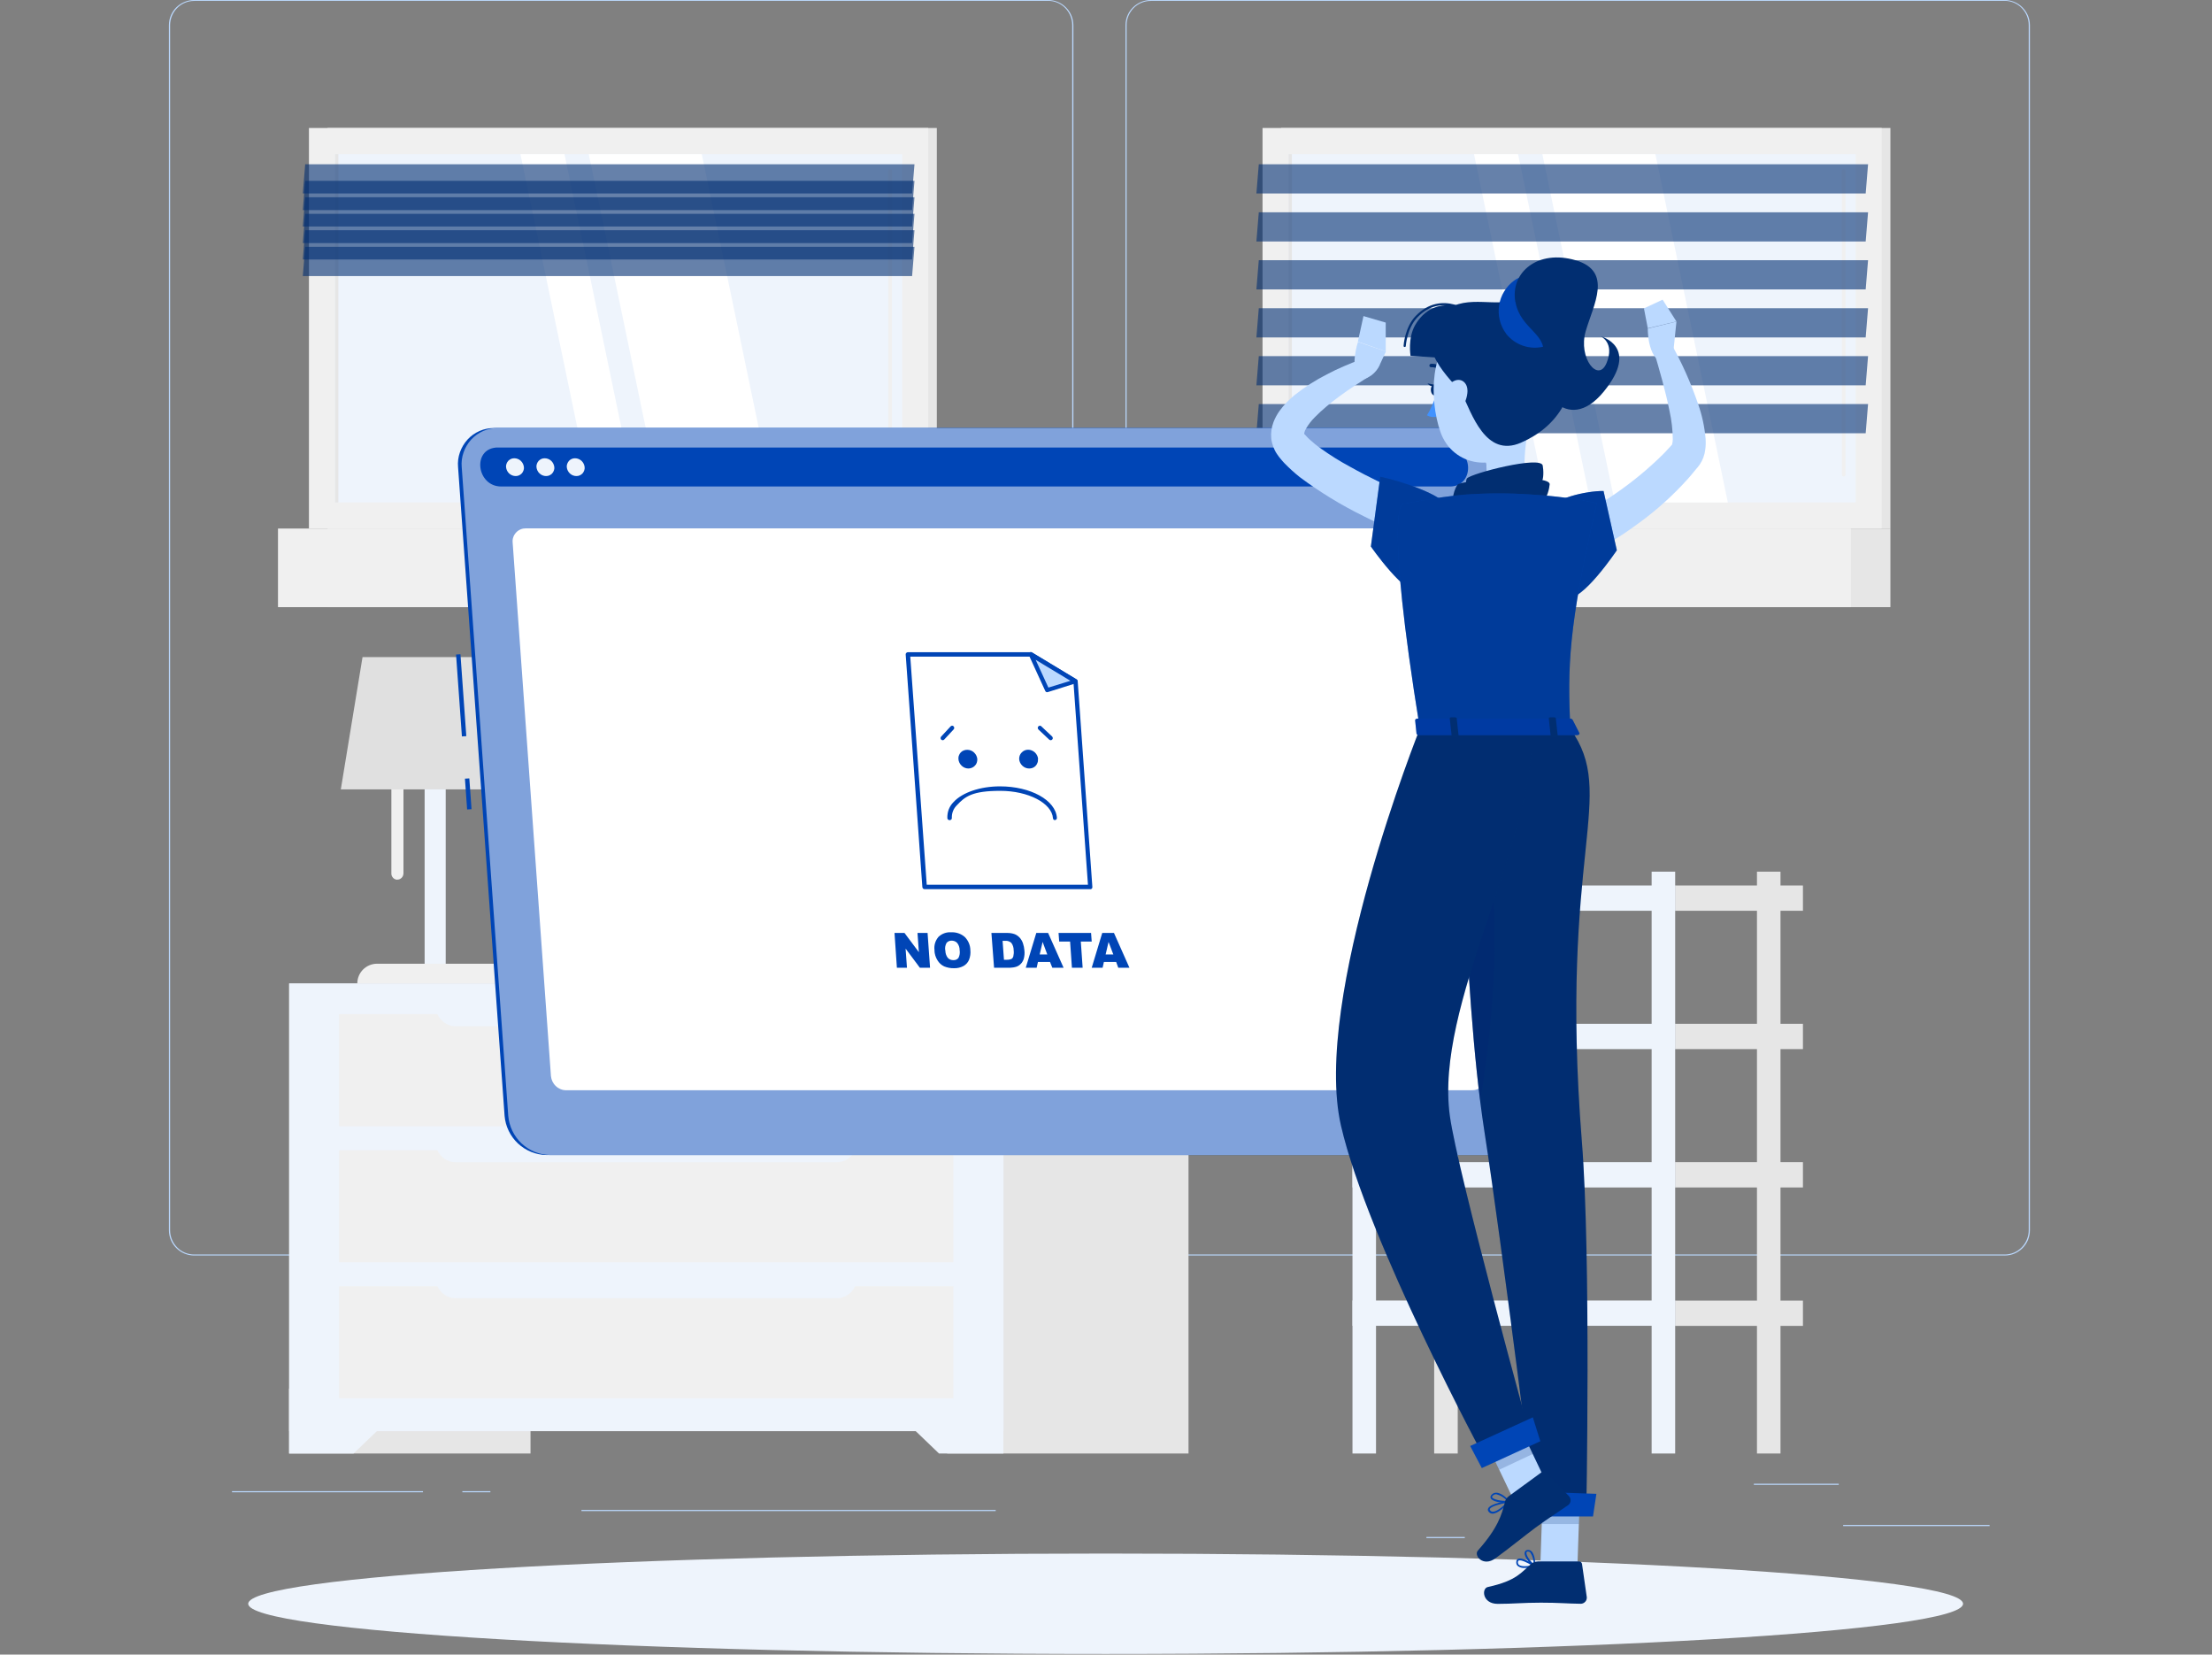 <?xml version="1.0" encoding="UTF-8"?>
<svg id="Layer_1" data-name="Layer 1" xmlns="http://www.w3.org/2000/svg" version="1.1" viewBox="0 0 2415 1806">
  <rect x="0" y="0" width="2415" height="1806" fill="#808080" stroke="none"/>
  <defs>
    <style>
      .cls-1 { fill: #eef4fc; }
      .cls-2 { fill: #4092ff; }
      .cls-3 { fill: #bbd9ff; }
      .cls-4 { fill: #012e71; }
      .cls-5 { fill: #eef4fc; }
      .cls-6 { fill: #e0e0e0; }
      .cls-7 { opacity: 0.5; fill: #012371; }
      .cls-7, .cls-11, .cls-12, .cls-13, .cls-14, .cls-16, .cls-19 { isolation: isolate; fill: #012e71; }
      .cls-7, .cls-11, .cls-15, .cls-16 { fill: #fff; }
      .cls-8 { fill: #0045b6; }
      .cls-9, .cls-12, .cls-13, .cls-19 { fill: #012e71; }
      .cls-10 { fill: #f0f0f0; }
      .cls-11 { opacity: 0.1; fill: #012e71; }
      .cls-12, .cls-16 { opacity: 0.3; fill: #012371; }
      .cls-13 { opacity: 0.4; fill: #012e71; }
      .cls-20, .cls-19 { opacity: 0.2; fill: #012371; } 
      .cls-14 { opacity: 0.6; fill: #012e71; }
      .cls-17 { fill: #BBD9FF; }
      .cls-18 { fill: #e6e6e6; }

      /* Animation */
      @keyframes moveLeftRight {
        0% { transform: translateX(0); }
        100% { transform: translateX(40px); }
      }
      #ponytail {
        animation: moveLeftRight 2s infinite alternate;
      }

      @keyframes blink {
        0%, 97%, 100% { transform: scaleY(1); }
        98%, 99% { transform: scaleY(0); }
      }
      #eyes {
        animation: blink 4s infinite;
      }

      @keyframes flipFrown {
        0%, 100% { transform: scaleY(1); }
        50% { transform: scaleY(1.03); }
      }
      #frown {
        animation: flipFrown 5s infinite;
      }

      @keyframes showFromLeft {
        95% { transform: translateX(-10%); opacity: 0; }
        100% { transform: translateX(0); opacity: 1; }
      }
      #no_data {
        animation: showFromLeft 8s infinite;
      }

      @keyframes moveUpDown {
        0% { transform: translateY(0); }
        100% { transform: translateY(15px); }
      }
      #eyebrows {
        animation: moveUpDown 2.5s infinite alternate;
      }
    </style>
  </defs>
  <path class="cls-3" d="M2172.2,1664.5h-159.9v1.2h159.9v-1.2Z"/>
  <path class="cls-3" d="M1599.2,1677.6h-41.9v1.2h41.9v-1.2Z"/>
  <path class="cls-3" d="M2007.5,1619.5h-92.7v1.2h92.7v-1.2Z"/>
  <path class="cls-3" d="M461.8,1627.6h-208.5v1.2h208.5v-1.2Z"/>
  <path class="cls-3" d="M535.4,1627.6h-30.6v1.2h30.6v-1.2Z"/>
  <path class="cls-3" d="M1087.1,1648.1h-452.3v1.2h452.3v-1.2Z"/>
  <path class="cls-3" d="M1144.3,1370.4H212c-7.3,0-14.3-2.9-19.5-8.1-5.2-5.2-8.1-12.2-8.1-19.6V27.4c0-7.3,3-14.3,8.1-19.4C197.8,2.9,204.7,0,212,0h932.3c7.3,0,14.3,2.9,19.5,8.1,5.2,5.2,8.1,12.2,8.1,19.6v1315c0,7.3-2.9,14.4-8.1,19.6-5.2,5.2-12.2,8.1-19.5,8.1ZM212,1c-7,0-13.7,2.8-18.6,7.8-4.9,5-7.7,11.7-7.7,18.7v1315.3c0,7,2.8,13.7,7.7,18.7,4.9,5,11.6,7.8,18.6,7.8h932.3c7,0,13.7-2.8,18.6-7.8,4.9-5,7.7-11.7,7.7-18.7V27.4c0-7-2.8-13.7-7.7-18.7-4.9-5-11.6-7.8-18.6-7.8H212Z"/>
  <path class="cls-3" d="M2188.7,1370.4h-932.3c-7.3,0-14.3-2.9-19.5-8.1-5.2-5.2-8.1-12.2-8.1-19.6V27.4c0-7.3,3-14.3,8.2-19.4,5.2-5.1,12.1-8,19.4-8h932.3c7.2,0,14.2,2.9,19.4,8.1,5.1,5.1,8.1,12.1,8.1,19.4v1315.3c0,7.3-2.9,14.4-8,19.5-5.2,5.2-12.1,8.1-19.4,8.1ZM1256.3,1c-7,0-13.7,2.8-18.6,7.8-4.9,5-7.7,11.7-7.7,18.7v1315.3c0,7,2.8,13.7,7.7,18.7,5,4.9,11.6,7.8,18.6,7.8h932.3c7,0,13.7-2.8,18.6-7.8,4.9-5,7.7-11.7,7.7-18.7V27.4c0-7-2.8-13.7-7.7-18.7-4.9-5-11.6-7.8-18.6-7.8h-932.3Z"/>
  <path class="cls-18" d="M1398.7,576.9h665.2V139.7h-665.2v437.2Z"/>
  <path class="cls-10" d="M1378.4,576.9h676V139.7h-676v437.2Z"/>
  <path class="cls-18" d="M1398.7,662.7h665.2v-85.8h-665.2v85.8Z"/>
  <path class="cls-10" d="M1344.6,662.7h676.1v-85.8h-676.1v85.8Z"/>
  <path class="cls-5" d="M2026,548.4V168.2h-619.2v380.2h619.2Z"/>
  <path class="cls-15" d="M1886.4,548.4l-79.1-380.1h-123.4l79.1,380.1h123.4Z"/>
  <path class="cls-10" d="M2012.9,520c.3,0,.5,0,.8-.2s.5-.3.7-.5c.2-.2.3-.4.4-.7,0-.3.2-.5.1-.8V186.8c0-.5-.2-1.1-.6-1.4-.4-.4-.9-.6-1.4-.6-.3,0-.5,0-.8.1-.2.1-.5.2-.7.4-.2.2-.3.4-.4.7s-.2.5-.1.8v331.2c0,.3,0,.5.1.8,0,.3.2.5.4.7.2.2.4.3.7.5s.5.2.8.2Z"/>
  <path class="cls-15" d="M1736.5,548.4l-79.1-380.1h-48.1l79.1,380.1h48.1Z"/>
  <path class="cls-18" d="M1410.4,548.4V168.2h-3.6v380.2h3.6Z"/>
  <path class="cls-14" d="M1371.7,211.2h665.2l2.6-31.9h-665.2l-2.6,31.9Z"/>
  <path class="cls-14" d="M1371.7,263.6h665.2l2.6-31.9h-665.2l-2.6,31.9Z"/>
  <path class="cls-14" d="M1371.7,315.9h665.2l2.6-31.9h-665.2l-2.6,31.9Z"/>
  <path class="cls-14" d="M1371.7,368.3h665.2l2.6-31.9h-665.2l-2.6,31.9Z"/>
  <path class="cls-14" d="M1371.7,420.6h665.2l2.6-31.9h-665.2l-2.6,31.9Z"/>
  <path class="cls-14" d="M1371.7,472.9h665.2l2.6-31.9h-665.2l-2.6,31.9Z"/>
  <path class="cls-18" d="M1968.4,1268.5h-139.5v27.6h139.5v-27.6Z"/>
  <path class="cls-18" d="M1565.8,1586.5h25.7v-635.1h-25.7v635.1Z"/>
  <path class="cls-1" d="M1476.6,1296.1h352.3v-27.6h-352.3v27.6Z"/>
  <path class="cls-18" d="M1968.4,1419.6h-139.5v27.6h139.5v-27.6Z"/>
  <path class="cls-1" d="M1476.6,1447.1h352.3v-27.6h-352.3v27.6Z"/>
  <path class="cls-18" d="M1968.4,966.5h-139.5v27.6h139.5v-27.6Z"/>
  <path class="cls-1" d="M1476.6,994.1h352.3v-27.6h-352.3v27.6Z"/>
  <path class="cls-18" d="M1968.4,1117.5h-139.5v27.6h139.5v-27.6Z"/>
  <path class="cls-1" d="M1476.6,1145.1h352.3v-27.6h-352.3v27.6Z"/>
  <path class="cls-18" d="M1918.2,1586.5h25.7v-635.1h-25.7v635.1Z"/>
  <path class="cls-1" d="M1803.2,1586.5h25.7v-635.1h-25.7v635.1Z"/>
  <path class="cls-1" d="M1476.6,1586.5h25.7v-635.1h-25.7v635.1Z"/>
  <path class="cls-18" d="M315.7,1586.5h263.5v-513.1h-263.5v513.1Z"/>
  <path class="cls-5" d="M386,1586.5h-70.4v-70.8h144.2l-73.8,70.8Z"/>
  <path class="cls-18" d="M1034.1,1586.5h263.5v-513.1h-263.5v513.1Z"/>
  <path class="cls-5" d="M315.7,1562.1h779.9v-488.7H315.7v488.7Z"/>
  <path class="cls-5" d="M1025.2,1586.5h70.3v-70.8h-144.1l73.8,70.8Z"/>
  <path class="cls-10" d="M370.2,1377.8h670.7v-122.3H370.2v122.3Z"/>
  <path class="cls-10" d="M370.2,1526.2h670.7v-122.3H370.2v122.3Z"/>
  <path class="cls-5" d="M913.5,1268.6h-415.8c-5.9,0-11.5-2.3-15.6-6.5-4.1-4.2-6.5-9.8-6.5-15.7v-1.5h459.9v1.5c0,5.9-2.3,11.5-6.5,15.7-4.1,4.2-9.7,6.5-15.6,6.5Z"/>
  <path class="cls-10" d="M370.2,1229.3h670.7v-122.3H370.2v122.3Z"/>
  <path class="cls-5" d="M913.5,1120.1h-415.8c-5.9,0-11.5-2.3-15.6-6.5-4.1-4.2-6.5-9.8-6.5-15.7v-1.5h459.9v1.5c0,5.9-2.3,11.5-6.5,15.7-4.1,4.2-9.7,6.5-15.6,6.5Z"/>
  <path class="cls-5" d="M913.5,1417h-415.8c-5.9,0-11.5-2.3-15.6-6.5-4.1-4.2-6.5-9.8-6.5-15.7v-1.5h459.9v1.5c0,5.9-2.3,11.5-6.5,15.7-4.1,4.2-9.7,6.5-15.6,6.5Z"/>
  <path class="cls-18" d="M357.6,576.9h665.2V139.7H357.6v437.2Z"/>
  <path class="cls-10" d="M337.3,576.9h676.1V139.7H337.3v437.2Z"/>
  <path class="cls-18" d="M357.6,662.7h665.2v-85.8H357.6v85.8Z"/>
  <path class="cls-10" d="M303.5,662.7h676v-85.8H303.5v85.8Z"/>
  <path class="cls-5" d="M985,548.4V168.2H365.7v380.2h619.2Z"/>
  <path class="cls-15" d="M845.3,548.4l-79.1-380.1h-123.4l79.1,380.1h123.4Z"/>
  <path class="cls-10" d="M971.8,520c.3,0,.5,0,.8-.2.2-.1.5-.3.7-.5.2-.2.3-.4.4-.7,0-.3.1-.5.1-.8V186.8c0-.3,0-.5-.1-.8,0-.2-.2-.5-.4-.7-.2-.2-.4-.3-.7-.4-.2,0-.5-.1-.8-.1-.5,0-1.1.2-1.4.6-.4.4-.6.9-.6,1.4v331.2c0,.3,0,.5.1.8,0,.3.2.5.4.7.2.2.4.3.7.5.2.1.5.2.8.2Z"/>
  <path class="cls-15" d="M695.4,548.4l-79.1-380.1h-48.1l79.1,380.1h48.1Z"/>
  <path class="cls-18" d="M369.4,548.4V168.2h-3.6v380.2h3.6Z"/>
  <path class="cls-14" d="M330.6,211.2h665.2l2.6-31.9H333.2l-2.6,31.9Z"/>
  <path class="cls-14" d="M330.6,229.3h665.2l2.6-31.9H333.2l-2.6,31.9Z"/>
  <path class="cls-14" d="M330.6,247.2h665.2l2.6-31.9H333.2l-2.6,31.9Z"/>
  <path class="cls-14" d="M330.6,265.3h665.2l2.6-31.9H333.2l-2.6,31.9Z"/>
  <path class="cls-14" d="M330.6,283.2h665.2l2.6-31.9H333.2l-2.6,31.9Z"/>
  <path class="cls-14" d="M330.6,301.3h665.2l2.6-31.9H333.2l-2.6,31.9Z"/>
  <path class="cls-1" d="M463.6,1057.7h23v-257.3h-23v257.3Z"/>
  <path class="cls-5" d="M466.5,1057.5h6.5v-257.3h-6.5v257.3Z"/>
  <path class="cls-5" d="M475.7,1057.5h2.6v-257.3h-2.6v257.3Z"/>
  <path class="cls-10" d="M560.2,1073.4h-170.1c0-5.7,2.3-11.2,6.3-15.2,4-4,9.5-6.3,15.2-6.3h127.2c5.7,0,11.1,2.3,15.2,6.3,4,4,6.3,9.5,6.3,15.2h0Z"/>
  <path class="cls-10" d="M433.8,960.1c1.8,0,3.4-.7,4.7-2,1.2-1.2,1.9-2.9,2-4.7v-168.5c0-1.8-.7-3.4-1.9-4.7-1.2-1.2-2.9-1.9-4.7-1.9-.9,0-1.7.2-2.5.5-.8.3-1.5.8-2.2,1.4-.6.6-1.1,1.4-1.4,2.2-.3.8-.5,1.7-.5,2.6v168.7c0,1.7.8,3.4,2,4.6,1.2,1.2,2.9,1.9,4.6,1.9Z"/>
  <path class="cls-6" d="M372.1,861.6h205.9l-23.7-144.4h-158.5l-23.7,144.4Z"/>
  <path class="cls-1" d="M1207.1,1805.3c517,0,936.1-24.6,936.1-54.8s-419.1-54.8-936.1-54.8-936.1,24.6-936.1,54.8,419.1,54.8,936.1,54.8Z"/>
  <path class="cls-8" d="M502.7,714.1l-4.8.3,6.4,89.4,4.8-.3-6.4-89.4Z"/>
  <path class="cls-8" d="M512.4,849.6l-4.8.3,2.4,33.6,4.8-.3-2.4-33.6Z"/>
  <path class="cls-8" d="M1630.5,1260.7H596.5c-11.5-.2-22.5-4.7-31-12.6-8.4-7.9-13.6-18.6-14.6-30.1l-50.8-708.1c-.5-5.5.2-11,2-16.1,1.8-5.2,4.6-9.9,8.3-14s8.2-7.2,13.2-9.4c5-2.2,10.4-3.2,15.9-3.2h1034c11.5.2,22.5,4.7,30.9,12.5,8.4,7.9,13.6,18.6,14.6,30.1l50.8,708.1c.5,5.5-.2,11-2,16.2-1.8,5.2-4.6,9.9-8.3,14-3.7,4-8.2,7.2-13.2,9.4-5,2.2-10.4,3.2-15.9,3.2Z"/>
  <path class="cls-8" d="M1634.5,1260.7H600.5c-11.5-.2-22.5-4.7-31-12.6-8.4-7.9-13.6-18.6-14.6-30.1l-50.8-708.1c-.5-5.5.2-11,2-16.1,1.8-5.2,4.6-9.9,8.3-14,3.7-4,8.2-7.2,13.2-9.4,5-2.2,10.4-3.2,15.9-3.2h1034c11.5.2,22.5,4.7,30.9,12.5,8.4,7.9,13.6,18.6,14.6,30.1l50.8,708.1c.5,5.5-.2,11-2,16.2-1.8,5.2-4.6,9.9-8.3,14-3.7,4-8.2,7.2-13.2,9.4-5,2.2-10.5,3.2-15.9,3.2Z"/>
  <path class="cls-7" d="M1634.5,1260.7H600.5c-11.5-.2-22.5-4.7-31-12.6-8.4-7.9-13.6-18.6-14.6-30.1l-50.8-708.1c-.5-5.5.2-11,2-16.1,1.8-5.2,4.6-9.9,8.3-14,3.7-4,8.2-7.2,13.2-9.4,5-2.2,10.4-3.2,15.9-3.2h1034c11.5.2,22.5,4.7,30.9,12.5,8.4,7.9,13.6,18.6,14.6,30.1l50.8,708.1c.5,5.5-.2,11-2,16.2-1.8,5.2-4.6,9.9-8.3,14-3.7,4-8.2,7.2-13.2,9.4-5,2.2-10.5,3.2-15.9,3.2Z"/>
  <path class="cls-8" d="M1579.1,488.5H541.6c-26.4,2.2-21,42.5,5.6,42.5h1035.8c26.7,0,26.3-40.4-.4-42.5h-3.5Z"/>
  <path class="cls-5" d="M572,509.9c.1,1.2,0,2.5-.5,3.7-.4,1.2-1.1,2.3-1.9,3.2-.9.9-1.9,1.6-3,2.1-1.2.5-2.4.7-3.6.7-2.6,0-5.1-1-7.1-2.8-1.9-1.8-3.1-4.2-3.4-6.9-.1-1.2,0-2.5.5-3.7.4-1.2,1.1-2.3,1.9-3.2.9-.9,1.9-1.6,3-2.1,1.1-.5,2.4-.7,3.6-.7,2.6,0,5.2,1,7.1,2.8,1.9,1.8,3.1,4.2,3.4,6.9Z"/>
  <path class="cls-5" d="M605.2,509.9c.1,1.2,0,2.5-.5,3.7-.4,1.2-1.1,2.3-1.9,3.2-.9.9-1.9,1.6-3,2.1-1.2.5-2.4.7-3.6.7-2.6,0-5.1-1-7.1-2.8-1.9-1.8-3.1-4.2-3.4-6.9-.1-1.2,0-2.5.5-3.7.4-1.2,1.1-2.3,1.9-3.2.9-.9,1.9-1.6,3-2.1,1.1-.5,2.4-.7,3.6-.7,2.6,0,5.2,1,7.1,2.8,1.9,1.8,3.1,4.2,3.4,6.9Z"/>
  <path class="cls-5" d="M638.3,509.9c.1,1.2,0,2.5-.5,3.7-.4,1.2-1.1,2.3-1.9,3.2-.9.9-1.9,1.6-3,2.1-1.1.5-2.4.7-3.6.7-2.6,0-5.2-1-7.1-2.8-1.9-1.8-3.1-4.2-3.4-6.9-.1-1.2,0-2.5.5-3.7s1.1-2.3,1.9-3.2,1.9-1.6,3-2.1c1.1-.5,2.4-.7,3.6-.7,2.6,0,5.1,1,7.1,2.8,1.9,1.8,3.1,4.2,3.4,6.9Z"/>
  <path class="cls-15" d="M1607.1,1190h-989.1c-4.2,0-8.2-1.7-11.2-4.6-3.1-2.9-4.9-6.8-5.3-10.9l-41.8-582.3c-.2-2,0-4,.7-5.9.6-1.9,1.7-3.6,3.1-5.1,1.4-1.5,3-2.6,4.9-3.4,1.8-.8,3.8-1.1,5.8-1.1h989.3c4.2,0,8.2,1.7,11.2,4.5,3.1,2.9,4.9,6.8,5.3,10.9l41.8,582.3c.2,2,0,4.1-.7,6-.7,1.9-1.7,3.7-3.1,5.1-1.4,1.5-3.1,2.6-5,3.4-1.9.8-3.9,1.1-5.9,1Z"/>
  <path class="cls-15" d="M1190.3,968.2l-16.1-224.5-48.8-29.5h-134.3l18.3,253.9h180.9Z"/>
  <path class="cls-8" d="M1190.3,970.5h-180.9c-.6,0-1.2-.2-1.6-.6-.4-.4-.7-1-.8-1.6l-18.2-253.9c0-.3,0-.6.1-.9.1-.3.3-.6.5-.8.2-.2.5-.4.8-.6.3-.1.6-.2.9-.2h134.3c.4,0,.8.1,1.2.3l48.8,29.5c.3.2.6.5.8.8.2.3.3.7.4,1.1l16,224.5c0,.3,0,.7-.1,1-.1.3-.3.6-.5.8-.2.2-.5.4-.7.5-.3.1-.6.2-.9.2ZM1011.7,965.7h176.1l-15.8-220.7-46.9-28.3h-131.3l18,249.1Z"/>
  <path class="cls-3" d="M1174.2,743.7l-48.8-29.5,17.9,39.1,30.9-9.6Z"/>
  <path class="cls-8" d="M1143.3,755.6c-.4,0-.9-.1-1.2-.4-.4-.2-.7-.6-.9-1l-17.9-39.1c-.2-.5-.3-1-.2-1.5,0-.5.3-.9.7-1.3.4-.3.9-.5,1.4-.6.5,0,1,0,1.4.3l48.8,29.5c.4.2.7.6.9,1,.2.4.3.9.2,1.3,0,.4-.2.9-.5,1.2-.3.3-.7.6-1.1.7l-30.9,9.7h-.7ZM1130.7,720.2l13.9,30.3,24.1-7.4-38-22.9Z"/>
  <g id="eyes">
    <path class="cls-8" d="M1067,828.6c0,1.3-.1,2.6-.6,3.9-.4,1.2-1.1,2.4-2.1,3.3-.9,1-2,1.7-3.2,2.2-1.2.5-2.5.8-3.8.8-2.8,0-5.4-1.1-7.4-3-2-1.9-3.3-4.5-3.5-7.2-.1-1.3,0-2.7.5-3.9.4-1.3,1.1-2.4,2-3.4.9-1,2-1.7,3.3-2.2,1.2-.5,2.6-.7,3.9-.7,2.8,0,5.4,1.1,7.4,3s3.3,4.5,3.5,7.2Z"/>
    <path class="cls-8" d="M1133.2,828.6c.1,1.3,0,2.7-.5,3.9-.4,1.3-1.1,2.4-2,3.4-.9,1-2,1.7-3.2,2.2-1.2.5-2.6.7-3.9.7-2.8,0-5.4-1.1-7.4-3-2-1.9-3.3-4.5-3.5-7.2,0-1.3.1-2.6.6-3.9.4-1.2,1.2-2.4,2.1-3.3.9-1,2-1.7,3.2-2.3,1.2-.5,2.5-.8,3.8-.8,2.8,0,5.4,1.1,7.5,3,2,1.9,3.3,4.5,3.5,7.3Z"/>
  </g>
  <path id="frown" class="cls-8" d="M1151.9,895.2c-.6,0-1.2-.2-1.6-.6-.4-.4-.7-1-.7-1.5-1.2-16.5-27-29.9-57.5-29.9s-38.4,6.1-47.4,15.7c-1.8,1.8-3.3,3.9-4.2,6.3-1,2.4-1.4,5-1.3,7.5,0,.3,0,.6-.1.9,0,.3-.3.6-.5.8-.4.5-1,.8-1.7.8s-1.3-.2-1.8-.6c-.5-.4-.8-1-.8-1.7-.1-3.2.4-6.4,1.5-9.4,1.2-3,2.9-5.7,5.2-8,9.7-10.6,29.3-17.2,50.8-17.2,33.5,0,60.7,15.1,62.1,34.3,0,.3,0,.6-.1.9,0,.3-.2.6-.5.8-.2.2-.4.4-.7.6-.3.1-.6.2-.9.2h0Z"/>
  <g id="eyebrows">
    <path class="cls-8" d="M1029.2,807.9c-.6,0-1.2-.2-1.6-.6-.4-.4-.7-1-.7-1.7s.2-1.2.7-1.7l10.3-11.1c.4-.4,1-.7,1.6-.7s1.2.2,1.6.7c.2.2.4.5.5.8.1.3.2.6.2.9s0,.6-.2.9c-.1.3-.3.5-.5.8l-10.3,11.1c-.2.2-.5.4-.8.5-.3.1-.6.2-.9.2Z"/>
    <path class="cls-8" d="M1147.1,807.9c-.6,0-1.2-.2-1.6-.6l-11.8-11.1c-.2-.2-.4-.5-.5-.8s-.2-.6-.2-.9,0-.6.2-.9c.1-.3.3-.5.5-.8.4-.4,1-.7,1.6-.7s1.2.2,1.6.7l11.8,11.1c.2.2.4.5.5.8.1.3.2.6.2.9s0,.6-.2.9c-.1.3-.3.5-.5.8-.5.4-1.1.7-1.7.7Z"/>
  </g>
  <g id="no_data">
    <path class="cls-8" d="M976.6,1018.3h10.9l15.7,21-1.5-21h11l2.7,38h-11.1l-15.6-20.9,1.5,20.9h-11l-2.6-38Z"/>
    <path class="cls-8" d="M1020.3,1037.3c-.4-2.6-.2-5.2.5-7.7.7-2.5,2-4.8,3.6-6.8,1.8-1.8,4-3.2,6.4-4.1,2.4-.9,5-1.3,7.6-1.1,5.4-.3,10.8,1.5,14.9,5.1,3.8,3.8,6,8.9,6.1,14.2.4,3.7-.1,7.4-1.5,10.9-1.2,2.8-3.3,5.1-6,6.6-3.2,1.7-6.7,2.5-10.3,2.4-3.7.1-7.4-.6-10.8-2-3-1.4-5.5-3.7-7.2-6.5-2.1-3.3-3.3-7.1-3.4-11ZM1032.1,1037.3c0,3,.9,5.9,2.7,8.2.8.8,1.7,1.5,2.7,1.9,1,.4,2.2.6,3.3.6,1.1,0,2.1-.1,3.1-.5,1-.4,1.8-1.1,2.5-1.9,1.4-2.7,1.8-5.7,1.3-8.6,0-2.8-.9-5.6-2.7-7.8-.8-.8-1.7-1.5-2.8-1.9-1-.4-2.2-.6-3.3-.6-1,0-2.1.2-3,.6-1,.4-1.8,1.1-2.5,1.9-1.4,2.5-1.9,5.4-1.4,8.2h0Z"/>
    <path class="cls-8" d="M1082.2,1018.3h17.4c2.9,0,5.7.4,8.4,1.4,2.1.9,4,2.3,5.5,4,1.5,1.8,2.7,3.8,3.4,6.1.8,2.4,1.3,4.9,1.5,7.4.4,3.2.1,6.4-.7,9.4-.7,2.1-1.8,4.1-3.4,5.6-1.3,1.4-3,2.4-4.8,3-2.2.7-4.6,1-6.9,1.1h-17.3l-2.9-38ZM1094.6,1026.9l1.5,20.7h2.8c1.8.1,3.5-.2,5.2-.8,1.1-.6,1.9-1.7,2.2-2.9.5-2.2.7-4.4.4-6.6,0-3-.8-5.9-2.6-8.2-.9-.8-1.9-1.4-3.1-1.8-1.2-.4-2.4-.5-3.6-.4h-2.9Z"/>
    <path class="cls-8" d="M1146.5,1050h-13.3l-1.4,6.3h-11.9l11.5-38h12.9l16.9,38h-12.3l-2.5-6.3ZM1143.4,1041.8l-5.1-13.7-3.2,13.7h8.3Z"/>
    <path class="cls-8" d="M1155.7,1018.3h35.5l.7,9.4h-11.9l2,28.6h-11.7l-2-28.6h-11.9l-.7-9.4Z"/>
    <path class="cls-8" d="M1218.5,1050h-13.3l-1.4,6.3h-11.9l11.5-38h12.8l16.9,38h-12.2l-2.3-6.3ZM1215.5,1041.8l-5.2-13.7-3.2,13.7h8.4Z"/>
  </g>
  <path class="cls-17" d="M1707.7,572.2c4.3-2.2,9.7-4.8,14.2-7.6,4.5-2.8,9.7-5.4,14.5-8.3,9.4-5.9,19-11.6,28-18,18.1-12.5,35.1-26.5,50.8-42,2-1.8,3.7-3.9,5.6-5.9l2.8-3,1.3-1.5.7-.8c-.7,1.3,0,.9,0-.3.4-1.7.7-3.5.7-5.3-.1-10.3-1.3-20.6-3.5-30.6-4.3-21.7-10.8-44.1-17.2-66l18.7-8.2c11.8,21,21.7,43.1,29.5,65.9,4.4,12.3,7.2,25.2,8.3,38.2.3,4.1.2,8.1-.4,12.2-.7,5.7-2.7,11.2-5.9,15.9l-.8,1.1-.6.8-.7.9-1.5,1.8-3,3.6c-2,2.4-3.9,4.8-6,7.1-16.5,18.4-34.9,35-54.9,49.4-9.7,7.2-19.9,14.1-30.4,20.3-5.2,3.2-10.4,6.2-15.8,9.1s-10.6,5.7-16.8,8.6l-17.5-37.6Z"/>
  <path class="cls-8" d="M1664.7,1711.4c3.6,0,7.2-.6,10.7-1.5.2,0,.3-.2.5-.3.1-.1.2-.3.2-.5,0-.2,0-.4,0-.5,0-.2-.2-.3-.3-.4-1.4-.9-13.7-8.9-18.4-6.7-.5.2-1,.6-1.3,1.1-.3.5-.5,1-.6,1.6-.2.9-.1,1.9.1,2.8.3.9.8,1.7,1.5,2.3,2.2,1.6,4.9,2.4,7.7,2.1ZM1672.7,1708.6c-7,1.4-12.3,1.2-14.5-.7-.4-.4-.8-1-.9-1.6-.2-.6-.2-1.2,0-1.8,0-.2,0-.5.2-.7.1-.2.3-.4.6-.5,2.6-1.1,9.7,2.5,14.6,5.4Z"/>
  <path class="cls-8" d="M1675.4,1710h.5c.2,0,.3-.2.3-.3,0-.2.1-.3.1-.5,0-.5,0-12.2-4.4-16.1-.5-.5-1.2-.9-1.9-1.1-.7-.2-1.5-.3-2.2-.2-.8,0-1.5.3-2.1.8-.6.5-1,1.2-1.1,1.9-.9,4.8,6.4,13.3,10.3,15.6.2,0,.3,0,.5,0ZM1668.5,1693.5c.8,0,1.5.3,2.1.8,2.6,3.8,3.9,8.2,3.8,12.8-3.9-3.1-8.4-9.7-7.9-12.5,0-.4.3-1,1.5-1.2h.4Z"/>
  <path class="cls-17" d="M1671.6,451c-4.8,24.2-14.5,72.7,2.2,88.9,0,0-6.6,24.2-51.1,24.2s-23.4-24.2-23.4-24.2c26.8-6.4,26-26.3,21.4-45.1l51-43.9Z"/>
  <path class="cls-4" d="M1589.8,549.6c-7.7,1.1-1.1-18.9,2-21,7.2-4.8,100.7-11.6,100.1,0-.4,4.8-2.7,14.5-6.8,17.7-4.1,3.2-28.1-6.8-95.3,3.3Z"/>
  <path class="cls-4" d="M1605.1,542.7c-6.1,2.1-5.5-18.1-3.5-20.5,4.8-5.6,80.5-25.1,82.7-14.1.9,4.8,1.3,14.5-1.3,18s-24.8-2.2-77.9,16.6Z"/>
  <path class="cls-4" d="M1576.9,407.6c-.3,0-.6,0-.9-.2-.3-.1-.5-.3-.7-.6-1.5-1.9-3.4-3.4-5.5-4.5-2.2-1-4.6-1.5-7-1.5-.3,0-.5,0-.8,0-.2,0-.5-.2-.7-.3-.2-.2-.4-.4-.5-.6-.1-.2-.2-.5-.2-.7,0-.5.1-1,.4-1.4.3-.4.8-.6,1.3-.7,3-.2,6.1.4,8.8,1.7,2.8,1.3,5.2,3.2,7.1,5.6.3.4.5.9.4,1.4,0,.5-.3,1-.7,1.3-.3.2-.7.4-1.1.4Z"/>
  <path class="cls-2" d="M1567.6,431.3c-2.2,7.7-5.4,15.1-9.7,22,1.8,1,3.7,1.6,5.8,1.8,2,.2,4.1,0,6-.8l-2.1-23Z"/>
  <path class="cls-4" d="M1569.9,425.4c.3,3.2-1.2,6.1-3.3,6.3s-4.1-2.2-4.4-5.5c-.3-3.3,1.2-6.1,3.2-6.3,2.1-.2,4.1,2.2,4.4,5.5Z"/>
  <path class="cls-4" d="M1566.5,420l-8-1.5s4.6,5.7,8,1.5Z"/>
  <path class="cls-17" d="M1722.2,1709h-40.5l3.2-94h40.5l-3.2,94Z"/>
  <path class="cls-4" d="M1678.6,1704.3h45.4c.8,0,1.6.2,2.1.8.6.5,1,1.2,1.1,2l5.2,36.1c.1.9,0,1.8-.3,2.7-.3.9-.7,1.7-1.4,2.4-.6.7-1.4,1.2-2.2,1.6-.8.4-1.7.6-2.7.6-15.8-.2-23.5-1.2-43.4-1.2s-30.3,1.3-47.2,1.3-17.9-16.9-10.8-18.4c31.7-6.9,36.7-16.3,47.4-25.3,1.9-1.6,4.3-2.5,6.8-2.5Z"/>
  <g class="cls-20">
    <path class="cls-9" d="M1725.4,1615h-40.5l-1.6,48.5h40.5l1.6-48.5Z"/>
  </g>
  <path class="cls-17" d="M1561.3,596c-24.8-9.7-49-20.6-72.7-32.7-24.4-12-47.7-26.2-69.5-42.5-5.8-4.6-11.3-9.6-16.5-14.9-1.3-1.5-2.7-2.8-4-4.5-1.5-1.7-2.9-3.6-4.2-5.5-3.6-5.2-5.8-11.2-6.5-17.5-.5-6,.3-11.9,2.4-17.5,1.7-4.5,4-8.7,6.8-12.6,4.7-6.4,10.2-12.1,16.4-17.1,10.9-8.7,22.8-16.3,35.2-22.6,6-3.2,12.1-6.1,18.2-8.7,6.2-2.7,12.3-5.2,18.9-7.5l8.5,18.7c-21,13.3-42.9,28-58.9,44.4-3.6,3.6-6.8,7.7-9.4,12.1-2.3,3.8-2.3,6.7-1.9,6.4.4-.2,0,0,.7.5l1.9,2.1c.7.9,1.7,1.7,2.7,2.7,4.1,3.8,8.4,7.3,13,10.5,10,7.1,20.3,13.6,31.1,19.4,10.9,6.1,22.1,11.9,33.5,17.4,22.8,11,46.4,21.5,69.5,31.1l-15.1,38.5Z"/>
  <path class="cls-17" d="M1506.4,398.1l6.7-14.5-30.5-10.4s-9.7,28.6,1.8,41.8c4.8-.8,9.3-2.7,13.2-5.6,3.8-2.9,6.9-6.8,8.9-11.2Z"/>
  <path class="cls-17" d="M1512.9,352.1l-24.3-7.1-6.1,27.9,30.4,10.6v-31.4Z"/>
  <path class="cls-17" d="M1826.8,384.9l3.5-33.9-31.3,7.6s-.5,31.9,16.1,36.9l11.7-10.6Z"/>
  <path class="cls-17" d="M1815.2,327.1l-20.4,9.5,4.2,21.7,31.3-7.4-15.1-23.8Z"/>
  <path class="cls-17" d="M1678,403.4c1.5,40.3,2.9,57.3-15.2,79.8-27.3,33.9-76.9,26.9-90.3-12.1-12.1-35.1-12.5-95,25-114.8,8.2-4.4,17.5-6.6,26.8-6.4,9.3.2,18.5,2.8,26.5,7.5,8.1,4.7,14.8,11.4,19.5,19.5,4.8,8.1,7.4,17.2,7.6,26.6Z"/>
  <path class="cls-4" d="M1660.5,483.2c39.4-17.1,65.3-53.3,54.4-109.4-10.5-53.8-46.7-59.2-61.7-48-15,11.1-52.3-5.5-74.7,13.4-38.6,32.8-2.1,67.8,17,89,11.4,23.5,26.4,71.7,65,55Z"/>
  <path class="cls-8" d="M1644.2,364.1c4.8,6.2,11.3,10.8,18.7,13.3,7.4,2.5,15.4,2.8,22.9.8,7.6-2,14.4-6.1,19.6-12,5.2-5.8,8.7-13.1,9.8-20.8,1.2-7.8,0-15.7-3.2-22.8-3.2-7.1-8.5-13.2-15.1-17.3-6.6-4.2-14.3-6.3-22.1-6.1-7.8.2-15.4,2.6-21.8,7.1-8.8,6.5-14.7,16.2-16.3,27-1.7,10.8,1,21.9,7.5,30.7Z"/>
  <path id="ponytail" class="cls-4" d="M1654.4,329.5c-5.7-32.5,24.9-57.5,65.9-45.4,40.9,12.1,19.3,48.5,10.9,77.5-8.4,29.1,13.7,56.8,22.8,34.6,9.2-22.1-6.3-29.1-6.3-29.1,0,0,43.4,11.3,3.1,60.5-40.4,49.2-76.9-5.1-67-37.2,8-25.7-24-30.3-29.3-61Z"/>
  <path class="cls-4" d="M1613.5,341.8c-18.7-9.7-50.3-17.7-68.3,12.7-8.5,14.5-5.2,33.9-5.2,33.9l55,3.6,18.5-50.3Z"/>
  <path class="cls-4" d="M1533.5,378.8c-.3,0-.6-.2-.8-.4-.2-.2-.3-.6-.3-.9,0-.8,1.4-20.3,13.1-32.5,28.4-29.6,61.6-4.8,71,3.1.2.2.3.5.3.8,0,.3,0,.6-.3.8-.2.2-.5.4-.8.4-.3,0-.6,0-.8-.2-9.1-7.9-40.9-31.4-67.6-3.3-11.1,11.6-12.5,30.8-12.5,31s0,.3-.1.5c0,.2-.2.3-.3.4-.1.1-.3.2-.4.2-.2,0-.3,0-.5,0Z"/>
  <path class="cls-17" d="M1602.2,426.4c-.2,7.6-3,14.9-8,20.7-6.7,7.9-14.5,4-16.1-4.8-1.6-7.8,0-21.3,8.4-26,8.4-4.7,15.7,1.3,15.6,10.1Z"/>
  <path class="cls-4" d="M1593.6,795.3s2.6,281.8,26.9,438.8c19.7,126.8,56.1,420.1,56.1,420.1h55.2s5.4-283.1-4.8-408.6c-25.2-317.4,40-376.8-12.7-450.3h-120.7Z"/>
  <path class="cls-11" d="M1593.6,795.3s2.6,281.8,26.9,438.8c19.7,126.8,56.1,420.1,56.1,420.1h55.2s5.4-283.1-4.8-408.6c-25.2-317.4,40-376.8-12.7-450.3h-120.7Z"/>
  <path class="cls-12" d="M1622.6,923.1c19.3,85,3.9,219-6.7,278-11.2-89.6-16.8-205.6-19.7-290.7,10-16.2,19.5-17.3,26.3,12.8Z"/>
  <path class="cls-8" d="M1669,1655.2h70.2l3.7-24.7-74.3-2.5.4,27.2Z"/>
  <path class="cls-8" d="M1689.1,557.3c6.6-13.2,42.1-21.5,61.6-21.4l14.5,64.7s-38.6,57.6-54.8,51.5c-19-7-35.4-66.4-21.3-94.8Z"/>
  <path class="cls-13" d="M1689.1,557.3c6.6-13.2,42.1-21.5,61.6-21.4l14.5,64.7s-38.6,57.6-54.8,51.5c-19-7-35.4-66.4-21.3-94.8Z"/>
  <path class="cls-8" d="M1648.1,1639.4c0-.1.1-.3.1-.5s0-.3-.1-.5c0-.2-.2-.3-.4-.4-.2,0-.4-.1-.6,0-2,.3-19.9,3.2-22.3,8.3-.3.5-.4,1-.4,1.5s.1,1.1.4,1.5c.4.8,1,1.4,1.7,1.9.7.5,1.5.8,2.4.9,5.9.6,14.5-7.6,18.8-12.5h.3ZM1626.7,1646.8c1.6-2.7,10.9-5.2,18-6.5-6.4,6.5-12,10.1-15.3,9.7-.6,0-1.1-.3-1.6-.6-.5-.3-.9-.8-1.1-1.3-.1-.2-.2-.4-.2-.6s0-.4.2-.6c0,0,0,0,0,0Z"/>
  <path class="cls-8" d="M1648.1,1639.4c0-.1.1-.3.1-.5s0-.3-.1-.5c-.3-.3-7.4-8.6-14-9.1-1,0-1.9,0-2.8.3-.9.3-1.7.8-2.4,1.5-2,1.8-1.8,3.3-1.3,4.3,2.1,4.2,14.9,5.6,20.1,4.5.1,0,.2-.1.4-.2,0-.1.1-.2.2-.4ZM1629.2,1633.2c.2-.3.5-.6.8-.9.5-.5,1.1-.8,1.8-1.1.7-.2,1.4-.3,2-.2,4.5,1.1,8.5,3.6,11.5,7.1-5.8.5-15-1.3-16.3-3.8,0-.2-.1-.4,0-.6,0-.2,0-.4.2-.6Z"/>
  <path class="cls-17" d="M1690.3,1622.2l-37,16.5-16.5-34.5-21.5-45.1-2.6-5.2,37-16.5,2.8,5.9,20.9,43.7,16.8,35.2Z"/>
  <path class="cls-19" d="M1673.4,1587l-36.6,17.2-21.5-45.1,37.3-15.8,20.9,43.7Z"/>
  <path class="cls-4" d="M1550.2,795.3s-118.1,295-86.1,433.6c29,125.5,156.9,363.1,156.9,363.1l49.6-24.9s-79.1-286.8-87.7-349.1c-16.7-121.2,90.6-292.3,90.6-422.6h-123.3Z"/>
  <path class="cls-11" d="M1550.2,795.3s-118.1,295-86.1,433.6c29,125.5,156.9,363.1,156.9,363.1l49.6-24.9s-79.1-286.8-87.7-349.1c-16.7-121.2,90.6-292.3,90.6-422.6h-123.3Z"/>
  <path class="cls-4" d="M1646.7,1633.5l36.7-26.8c.6-.5,1.4-.7,2.2-.7.8,0,1.5.4,2.1,1l25.3,26.1c.6.7,1.1,1.5,1.4,2.4.3.9.4,1.8.3,2.7,0,.9-.4,1.8-.8,2.6-.5.8-1.1,1.5-1.8,2-13,9.1-19.7,12.9-35.8,24.7-9.9,7.3-29.7,23.3-43.5,33.3-13.7,10-24.1-3.1-19.3-8.4,21.6-24.2,26.2-39.2,29.5-52.9.5-2.4,1.9-4.5,3.8-6Z"/>
  <path class="cls-8" d="M1617.8,1602.4l63.9-29.3-8.2-26.1-68.4,31.3,12.7,24.1Z"/>
  <path class="cls-8" d="M1581.5,554.2c-5.3-13.8-51.4-29.1-74.6-33.9l-10.2,76.2s37.8,54.6,54.4,50.1c19.6-5.3,41.8-62.8,30.4-92.3Z"/>
  <path class="cls-13" d="M1581.5,554.2c-5.3-13.8-51.4-29.1-74.6-33.9l-10.2,76.2s37.8,54.6,54.4,50.1c19.6-5.3,41.8-62.8,30.4-92.3Z"/>
  <path class="cls-8" d="M1530.9,550.3s-19.3,6.8,19.3,245h164.2c-2.8-67.1-2.8-108.4,29-246.2-23-4.8-46.3-7.8-69.8-9.2-24.8-1.8-49.7-1.8-74.6,0-31.8,2.8-68.1,10.4-68.1,10.4Z"/>
  <path class="cls-13" d="M1530.9,550.3s-19.3,6.8,19.3,245h164.2c-2.8-67.1-2.8-108.4,29-246.2-23-4.8-46.3-7.8-69.8-9.2-24.8-1.8-49.7-1.8-74.6,0-31.8,2.8-68.1,10.4-68.1,10.4Z"/>
  <path class="cls-8" d="M1716.9,785.6l7.4,14.5c.6,1.2-.8,2.3-2.7,2.3h-172.3c-1.5,0-2.7-.7-2.8-1.7l-1.5-14.5c0-1,1.2-1.9,2.8-1.9h166.1c.5,0,1.1,0,1.6.2.5.2.9.6,1.3,1.1Z"/>
  <path class="cls-16" d="M1716.9,785.6l7.4,14.5c.6,1.2-.8,2.3-2.7,2.3h-172.3c-1.5,0-2.7-.7-2.8-1.7l-1.5-14.5c0-1,1.2-1.9,2.8-1.9h166.1c.5,0,1.1,0,1.6.2.5.2.9.6,1.3,1.1Z"/>
  <path class="cls-4" d="M1694.7,804.4h4.5c.9,0,1.6-.5,1.5-1l-2.1-19.4c0-.6-.8-1-1.7-1h-4.5c-.9,0-1.6.4-1.5,1l2.1,19.4c0,.4.7,1,1.7,1Z"/>
  <path class="cls-4" d="M1586.6,804.4h4.4c.9,0,1.5-.5,1.5-1l-2.1-19.4c0-.6-.8-1-1.7-1h-4.4c-.9,0-1.5.4-1.5,1l2.1,19.4c0,.4.8,1,1.7,1Z"/>
</svg>